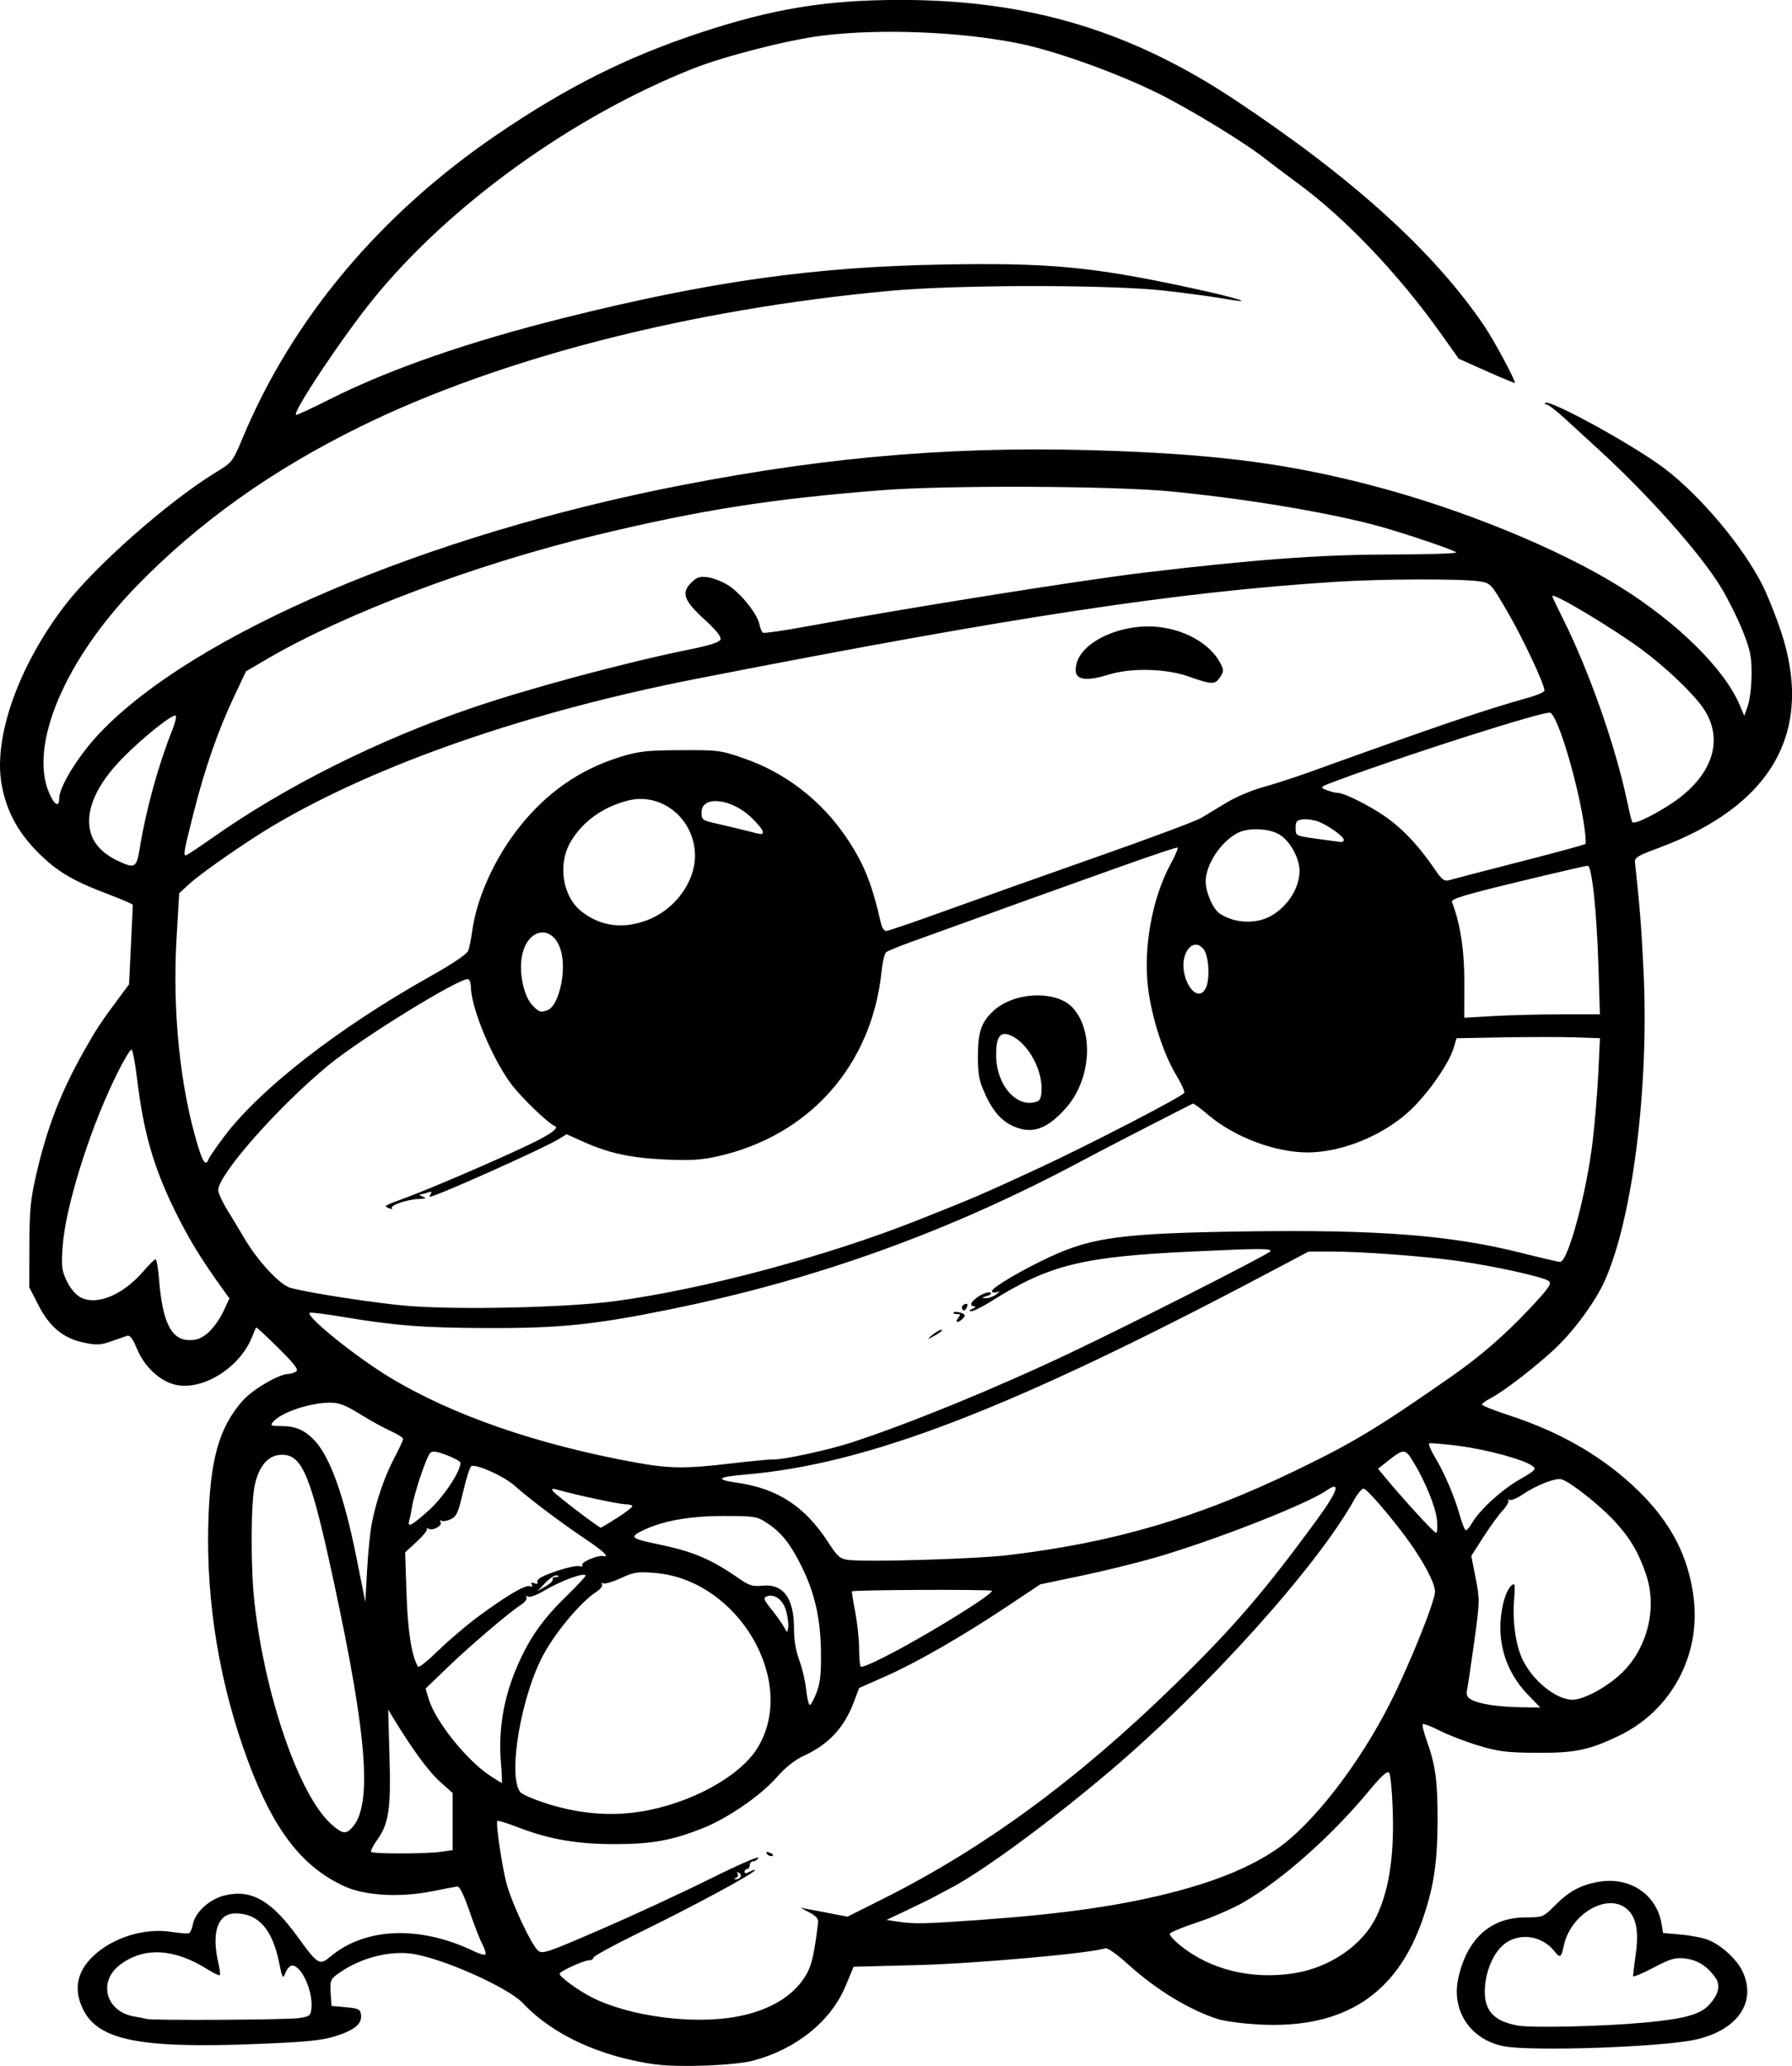 <?xml version="1.0" encoding="UTF-8" standalone="no"?>
<!-- Created with Inkscape (http://www.inkscape.org/) -->

<svg
   width="181.959mm"
   height="209.766mm"
   viewBox="0 0 181.959 209.766"
   version="1.1"
   id="svg1"
   xml:space="preserve"
   xmlns="http://www.w3.org/2000/svg"
   xmlns:svg="http://www.w3.org/2000/svg"><defs
     id="defs1" /><g
     id="layer1"
     transform="translate(-281.956,48.889)"><path
       style="fill:#000000"
       d="m 348.556,160.722 c -5.649,-0.787 -10.467,-3.007 -13.494,-6.219 -1.554,-1.649 -8.462,-4.698 -11.438,-5.048 -2.393,-0.281 -5.315,0.549 -7.425,2.109 -0.683,0.505 -0.747,0.686 -0.67,1.883 l 0.086,1.325 1.455,0.132 c 1.277,0.116 1.466,0.208 1.543,0.749 0.131,0.923 -0.639,1.575 -2.578,2.186 -1.424,0.448 -2.9,0.595 -8.083,0.802 -11.795,0.47 -16.045,-0.385 -17.572,-3.539 -0.973,-2.009 -0.617,-3.822 1.061,-5.406 2.001,-1.889 5.234,-2.875 7.978,-2.433 0.846,0.136 1.636,0.187 1.755,0.113 0.12,-0.074 0.287,-0.479 0.371,-0.901 0.25,-1.251 1.705,-2.56 3.257,-2.928 2.671,-0.635 4.705,0.522 7.355,4.184 2.068,2.858 2.243,2.965 3.336,2.045 3.547,-2.985 9.115,-3.193 14.605,-0.547 0.544,0.262 1.059,0.407 1.144,0.322 0.085,-0.085 -0.053,-0.553 -0.307,-1.04 -0.254,-0.486 -0.85,-2.016 -1.324,-3.398 -0.54,-1.573 -0.993,-2.496 -1.211,-2.467 -0.192,0.026 -1.361,0.248 -2.598,0.494 -3.251,0.646 -6.789,0.443 -8.869,-0.509 -4.303,-1.97 -7.18,-5.698 -9.773,-12.661 -2.881,-7.738 -4.277,-16.069 -4.052,-24.186 0.18,-6.518 1.077,-9.719 3.49,-12.461 0.997,-1.133 3.693,-2.708 4.651,-2.719 0.218,-0.002 0.565,-0.111 0.77,-0.241 0.288,-0.182 -0.124,-0.729 -1.809,-2.398 -1.2,-1.189 -2.211,-2.123 -2.246,-2.075 -0.035,0.048 -0.219,0.477 -0.409,0.954 -1.277,3.207 -5.163,5.572 -7.931,4.826 -1.529,-0.412 -3.03,-1.853 -3.756,-3.605 -0.437,-1.055 -0.717,-1.422 -1.012,-1.325 -0.224,0.074 -0.963,0.33 -1.641,0.569 -1.041,0.367 -1.465,0.387 -2.718,0.127 -2.105,-0.437 -3.508,-1.592 -4.648,-3.826 l -0.926,-1.815 0.017,-4.259 c 0.015,-3.656 0.118,-4.693 0.733,-7.331 1.105,-4.744 2.491,-8.291 4.898,-12.539 1.193,-2.106 1.631,-2.767 3.505,-5.292 l 0.982,-1.323 0.194,-3.969 c 0.107,-2.183 0.193,-4.028 0.192,-4.101 -0.001,-0.073 -1.12,-0.556 -2.487,-1.074 -3.644,-1.381 -5.18,-2.293 -7.13,-4.233 -2.075,-2.063 -3.268,-4.316 -3.725,-7.032 -0.795,-4.732 1.731,-11.867 6.358,-17.956 3.091,-4.068 10.638,-10.722 15.517,-13.681 1.541,-0.934 1.622,-1.041 2.619,-3.431 5.055,-12.118 13.99,-22.761 25.901,-30.85 7.047,-4.786 13.073,-7.809 20.436,-10.251 7.518,-2.494 12.957,-3.382 20.628,-3.368 12.878,0.023 23.238,3.136 33.805,10.157 11.988,7.966 20.167,15.378 25.284,22.913 0.998,1.47 3.256,5.678 3.12,5.814 -0.034,0.034 -1.329,-0.504 -2.878,-1.196 l -2.816,-1.258 -1.779,-2.506 c -4.261,-6.003 -9.656,-11.687 -14.45,-15.223 -1.493,-1.101 -2.952,-2.198 -3.243,-2.437 -1.911,-1.57 -7.703,-5.121 -11.082,-6.793 -4.179,-2.069 -10.377,-4.292 -14.053,-5.042 -5.996,-1.223 -14.264,-1.545 -20.161,-0.787 -3.453,0.444 -9.841,2.083 -12.992,3.334 -12.238,4.857 -24.68,13.821 -32.456,23.384 -3.149,3.872 -8.401,11.774 -7.826,11.774 0.132,0 1.648,-0.707 3.368,-1.572 6.176,-3.104 14.175,-5.877 24.029,-8.33 14.713,-3.663 25.203,-5.135 38.267,-5.369 10.725,-0.192 15.138,0.22 24.969,2.331 5.002,1.074 7.176,1.771 3.51,1.126 -1.057,-0.186 -3.708,-0.543 -5.891,-0.794 -5.52,-0.633 -20.995,-0.63 -27.914,0.005 -20.308,1.865 -39.661,6.824 -53.843,13.798 -8.969,4.41 -16.387,9.696 -22.676,16.157 -7.296,7.496 -10.986,16.202 -8.911,21.025 0.543,1.262 1.027,1.514 1.027,0.536 0,-1.167 1.957,-4.33 4.055,-6.552 9.529,-10.094 33.059,-20.142 59.023,-25.204 15.664,-3.054 28.879,-4.093 44.362,-3.49 10.727,0.418 17.578,1.342 25.778,3.477 9.147,2.381 19.023,6.415 25.314,10.34 5.805,3.621 10.546,8.304 12.091,11.941 l 0.48,1.129 0.366,-1.056 c 0.201,-0.581 0.369,-2.009 0.372,-3.173 0.006,-1.794 -0.13,-2.46 -0.887,-4.366 -0.492,-1.237 -1.466,-3.201 -2.164,-4.366 -2.064,-3.439 -7.365,-9.413 -12.569,-14.168 -1.028,-0.939 -2.55,-2.332 -3.381,-3.096 -0.832,-0.764 -1.648,-1.389 -1.813,-1.389 -0.165,0 -0.23,-0.07 -0.144,-0.157 0.424,-0.424 9.126,4.363 12.162,6.689 3.689,2.827 7.903,7.854 9.904,11.813 0.503,0.995 1.339,3.077 1.857,4.626 3.434,10.261 -0.882,17.833 -12.615,22.133 -1.838,0.674 -2.239,0.919 -2.193,1.341 0.513,4.778 0.658,6.61 0.873,11.078 0.571,11.815 -1.118,25.219 -3.968,31.507 -0.952,2.099 -3.091,5.013 -5,6.811 -1.961,1.846 -5.263,4.388 -6.579,5.064 -0.473,0.243 -0.859,0.528 -0.858,0.634 10e-4,0.105 1.276,0.608 2.832,1.118 5.322,1.741 9.734,4.345 13.201,7.789 3.219,3.198 4.946,6.582 5.459,10.699 0.733,5.873 -2.277,11.456 -7.549,14.002 -3.073,1.484 -4.511,1.779 -8.522,1.747 -2.911,-0.023 -3.798,-0.136 -5.767,-0.73 -1.28,-0.386 -3.048,-1.066 -3.929,-1.511 -0.881,-0.445 -1.665,-0.745 -1.743,-0.668 -0.078,0.077 0.106,0.829 0.408,1.671 0.887,2.47 1.11,4.107 1.1,8.091 -0.011,4.293 -0.384,6.773 -1.516,10.057 -2.626,7.619 -7.98,11.097 -16.45,10.686 -1.682,-0.082 -3.633,-0.332 -4.336,-0.557 -2.907,-0.93 -6.287,-2.992 -9.135,-5.572 -1.194,-1.081 -2.095,-1.706 -2.332,-1.616 -1.27,0.487 -13.084,1.547 -18.958,1.7 l -6.567,0.171 -0.82,1.966 c -1.492,3.576 -5.018,6.416 -9.397,7.57 -1.855,0.489 -7.508,0.708 -9.853,0.381 z m -36.248,-4.712 c 1.1,-0.165 1.197,-0.243 1.272,-1.02 0.167,-1.721 -1.012,-4.319 -1.959,-4.319 -0.211,0 -0.515,0.327 -0.674,0.728 -0.274,0.687 -0.311,0.625 -0.673,-1.124 -0.685,-3.312 -2.108,-4.895 -4.403,-4.895 -1.799,0 -2.464,1.899 -1.75,4.996 0.147,0.638 0.215,1.212 0.151,1.276 -0.064,0.064 -0.617,-0.2 -1.23,-0.586 -3.394,-2.142 -6.466,-2.305 -8.897,-0.472 -2.277,1.718 -1.444,4.768 1.435,5.249 0.541,0.09 1.103,0.205 1.249,0.254 0.499,0.169 14.287,0.092 15.478,-0.086 z m 44.563,-0.167 c 3.422,-0.655 5.925,-2.243 7.085,-4.494 0.457,-0.888 0.703,-2.045 1.071,-5.041 0.045,-0.368 -0.216,-0.675 -0.861,-1.015 l -0.926,-0.488 0.794,0.146 c 0.437,0.081 1.509,0.285 2.383,0.454 l 1.59,0.308 3.503,-1.755 c 10.392,-5.207 19.836,-12.135 29.798,-21.856 5.911,-5.768 9.098,-9.475 14.449,-16.806 2.048,-2.806 2.385,-3.897 0.879,-2.848 -2.018,1.406 -11.491,5.11 -17.486,6.837 -1.851,0.533 -5.211,1.356 -7.466,1.827 l -4.101,0.858 -3.307,2.205 c -4.587,3.058 -9.216,5.721 -12.393,7.128 l -2.688,1.191 -0.546,1.442 c -0.982,2.595 -2.555,4.285 -5.055,5.431 -0.943,0.432 -1.875,1.173 -2.803,2.229 -1.621,1.843 -5.002,4.161 -7.511,5.149 -3.125,1.23 -5.122,1.593 -8.825,1.601 -3.888,0.009 -6.752,-0.486 -9.908,-1.71 -1.084,-0.421 -2.025,-0.71 -2.091,-0.644 -0.182,0.182 0.457,4.539 0.93,6.345 0.503,1.918 2.495,6.185 3.173,6.793 0.46,0.413 0.833,0.289 6.441,-2.141 3.274,-1.419 8.235,-3.715 11.024,-5.102 2.789,-1.387 5.009,-2.36 4.933,-2.161 -0.076,0.199 -0.304,0.361 -0.507,0.361 -0.203,0 -0.369,0.179 -0.369,0.397 0,0.218 -0.119,0.397 -0.265,0.397 -0.146,0 -0.265,0.123 -0.265,0.274 0,0.186 0.17,0.183 0.529,-0.009 0.291,-0.156 0.529,-0.228 0.529,-0.161 0,0.294 -6.165,3.624 -11.84,6.396 -2.51,1.226 -4.564,2.349 -4.564,2.495 0,0.146 -0.197,0.266 -0.438,0.266 -0.529,0 -2.976,1.118 -2.991,1.367 -0.018,0.301 1.909,1.706 3.308,2.412 3.837,1.934 10.318,2.777 14.786,1.922 z m 2.932,-16.545 c -0.093,-0.15 0.013,-0.194 0.249,-0.104 0.458,0.176 0.542,0.366 0.162,0.366 -0.137,0 -0.322,-0.118 -0.411,-0.262 z m 53.576,12.154 c 3.612,-0.576 6.907,-2.83 8.302,-5.68 1.273,-2.6 1.829,-6.032 1.702,-10.513 -0.061,-2.177 -0.231,-4.024 -0.384,-4.177 -0.188,-0.188 -0.803,0.367 -1.97,1.78 -3.833,4.638 -8.866,9.108 -12.854,11.418 -1.043,0.604 -3.123,1.504 -4.622,2.001 -1.499,0.496 -2.765,1.02 -2.812,1.163 -0.048,0.144 0.425,0.676 1.05,1.183 3.06,2.481 7.284,3.511 11.588,2.824 z m -32.015,-5.404 c 8.665,-0.616 14.596,-1.475 19.976,-2.891 4.309,-1.134 7.632,-2.523 10.184,-4.258 3.681,-2.502 8.466,-8.664 11.648,-15 1.969,-3.921 4.494,-10.211 4.494,-11.195 0,-0.81 -1.084,-2.907 -2.6,-5.027 -1.675,-2.344 -4.316,-5.424 -4.651,-5.424 -0.179,0 -0.607,0.506 -0.951,1.124 -3.794,6.819 -14.951,19.206 -24.872,27.612 -6.033,5.112 -13.006,10.226 -16.14,11.837 -0.509,0.262 -1.194,0.627 -1.522,0.812 -0.328,0.185 -1.578,0.801 -2.778,1.37 l -2.182,1.034 1.058,0.161 c 1.747,0.266 2.673,0.248 8.334,-0.154 z m -24.221,-4.354 c 0.084,-0.135 0.013,-0.332 -0.158,-0.438 -0.185,-0.114 -0.239,-0.077 -0.135,0.091 0.096,0.156 0.025,0.343 -0.158,0.417 -0.238,0.096 -0.243,0.14 -0.017,0.155 0.173,0.011 0.384,-0.09 0.467,-0.225 z m -30.453,-2.568 1.228,-0.168 v -2.9 -2.9 l -1.322,-1.188 c -1.149,-1.033 -2.799,-3.285 -4.687,-6.398 l -0.54,-0.891 0.136,4.751 c 0.153,5.353 -0.07,6.857 -1.268,8.51 -0.413,0.57 -0.679,1.108 -0.592,1.196 0.211,0.211 5.489,0.204 7.045,-0.009 z m -8.975,-2.46 c 2.054,-2.27 1.545,-9.117 -1.852,-24.888 -2.344,-10.886 -3.192,-12.965 -5.284,-12.965 -1.342,0 -2.307,1.073 -2.751,3.058 -0.413,1.844 -0.427,8.517 -0.026,12.023 1.088,9.517 4.531,19.465 7.746,22.382 1.14,1.035 1.52,1.103 2.166,0.389 z m 29.252,-1.616 c 5.035,-0.794 10.094,-3.539 11.896,-6.455 4.138,-6.695 -1.908,-17.065 -10.367,-17.78 -1.785,-0.151 -2.141,-0.098 -3.506,0.528 -0.836,0.383 -1.644,0.618 -1.796,0.524 -0.153,-0.094 -0.2,-0.047 -0.106,0.105 0.094,0.152 -0.155,0.486 -0.554,0.743 -1.522,0.979 -3.953,3.83 -5.295,6.211 -2.34,4.151 -3.785,12.531 -2.439,14.153 0.166,0.2 1.219,0.669 2.34,1.042 3.366,1.121 6.644,1.431 9.828,0.928 z m -14.155,-5.082 c -0.247,-3.003 0.23,-6.127 1.372,-8.98 1.271,-3.175 2.663,-5.254 5.142,-7.677 1.147,-1.121 2.085,-2.117 2.085,-2.214 0,-0.414 -2.491,0.495 -4.292,1.566 -0.687,0.409 -1.39,0.656 -1.562,0.549 -0.185,-0.115 -0.244,-0.081 -0.142,0.083 0.094,0.152 -0.155,0.489 -0.554,0.748 -1.266,0.824 -5.144,4.13 -7.458,6.359 l -2.235,2.153 0.314,1.047 c 0.682,2.275 3.877,6.261 6.273,7.825 0.582,0.38 1.099,0.698 1.148,0.707 0.049,0.009 0.009,-0.967 -0.09,-2.167 z m 104.33,-6.747 c -2.458,-2.535 -3.358,-5.817 -2.553,-9.307 0.171,-0.739 0.519,-1.533 0.775,-1.764 0.441,-0.399 0.458,-0.319 0.322,1.522 -0.156,2.113 0.189,4.498 0.852,5.895 1.039,2.19 3.424,4.117 5.096,4.117 1.235,0 3.84,-1.476 5.267,-2.986 2.426,-2.565 3.303,-6.434 2.202,-9.714 -0.763,-2.275 -1.671,-3.796 -3.298,-5.526 -1.546,-1.644 -4.488,-3.949 -5.302,-4.153 -0.633,-0.159 -2.583,0.612 -4.02,1.589 -0.533,0.362 -1.099,0.586 -1.256,0.496 -0.158,-0.09 -0.205,-0.072 -0.106,0.038 0.099,0.111 -0.169,0.585 -0.596,1.054 -0.427,0.469 -1.316,1.696 -1.975,2.727 l -1.199,1.874 0.441,2.244 c 0.425,2.162 0.42,2.395 -0.129,6.37 -0.314,2.269 -0.64,4.474 -0.725,4.9 -0.124,0.62 -0.038,0.837 0.435,1.09 0.823,0.44 2.691,0.724 5.013,0.76 l 1.974,0.031 z m -72.272,-0.265 c 0.376,-0.975 0.476,-1.909 0.446,-4.167 -0.045,-3.417 -0.653,-6.034 -2.042,-8.793 -1.117,-2.218 -2.015,-3.327 -3.453,-4.263 -1.023,-0.666 -1.255,-0.703 -4.388,-0.703 -3.517,0 -6.295,0.509 -8.315,1.522 -1.26,0.632 -1.074,0.78 1.701,1.355 3.534,0.732 5.345,1.502 8.202,3.49 0.997,0.693 1.374,0.809 2.319,0.709 2.138,-0.227 3.238,1.248 3.238,4.342 9e-5,1.178 0.187,2.305 0.535,3.22 0.294,0.774 0.609,2.114 0.699,2.977 0.09,0.863 0.256,1.569 0.369,1.569 0.113,0 0.423,-0.566 0.69,-1.257 z m -34.44,-7.65 c 2.896,-2.152 4.882,-3.326 5.336,-3.151 0.242,0.093 0.311,0.034 0.19,-0.161 -0.128,-0.207 -0.041,-0.25 0.265,-0.132 0.256,0.098 0.387,0.066 0.301,-0.074 -0.084,-0.137 0.097,-0.382 0.404,-0.546 1.07,-0.573 3.506,-1.269 3.905,-1.116 0.229,0.088 0.332,0.042 0.24,-0.107 -0.177,-0.286 1.575,-1.036 2.152,-0.922 0.693,0.137 -0.018,-0.516 -2.029,-1.867 -2.398,-1.61 -5.601,-4.031 -6.989,-5.283 -1.055,-0.951 -3.945,-2.247 -4.394,-1.969 -0.149,0.092 -0.525,1.267 -0.835,2.612 -0.484,2.093 -0.663,2.491 -1.246,2.766 -0.374,0.177 -0.802,0.247 -0.949,0.155 -0.149,-0.092 -0.188,-0.035 -0.088,0.126 0.228,0.368 -0.791,0.937 -1.229,0.685 -0.179,-0.103 -0.248,-0.1 -0.153,0.006 0.095,0.106 -0.365,0.689 -1.022,1.295 l -1.195,1.102 0.142,4.238 c 0.127,3.802 0.525,6.312 1.17,7.374 0.075,0.124 0.986,-0.603 2.023,-1.616 1.037,-1.013 2.838,-2.55 4.002,-3.415 z m 46.247,1.315 c 3.538,-2.092 6.008,-3.734 6.008,-3.994 1e-5,-0.161 -14.042,-0.106 -14.218,0.055 -0.034,0.032 0.114,0.983 0.331,2.113 0.216,1.13 0.393,2.799 0.393,3.708 0,0.909 0.074,1.726 0.164,1.816 0.214,0.214 3.595,-1.494 7.322,-3.698 z m -14.891,-1.925 c -0.31,-1.152 -1.182,-1.81 -1.989,-1.5 -0.365,0.14 -0.291,0.341 0.477,1.292 0.5,0.619 1.072,1.423 1.27,1.787 0.352,0.647 0.362,0.649 0.448,0.087 0.048,-0.316 -0.044,-1.066 -0.206,-1.665 z m -42.074,-8.935 c 0.456,-2.309 1.308,-4.778 2.292,-6.64 0.487,-0.922 0.885,-1.782 0.885,-1.912 0,-0.13 -0.566,-0.491 -1.257,-0.802 -0.691,-0.311 -2.1,-1.088 -3.131,-1.726 -1.479,-0.916 -2.12,-1.16 -3.043,-1.157 -2.059,0.005 -4.983,0.998 -5.784,1.964 -0.304,0.366 -0.2,0.414 0.892,0.414 1.414,0 2.364,0.423 3.364,1.498 1.564,1.682 2.988,5.682 4.223,11.864 l 0.899,4.498 0.179,-3.238 c 0.098,-1.781 0.314,-3.924 0.48,-4.763 z m 18.361,5.703 c -0.073,-0.119 0.082,-0.225 0.345,-0.237 0.312,-0.014 0.356,-0.07 0.127,-0.161 -0.193,-0.077 -0.729,0.251 -1.191,0.729 l -0.839,0.869 0.846,-0.492 c 0.465,-0.271 0.785,-0.589 0.712,-0.708 z m 46.2,-2.455 c 10.726,-1.27 19.178,-3.747 29.104,-8.53 5.939,-2.862 8.423,-4.358 15.916,-9.584 2.925,-2.041 5.355,-4.138 7.866,-6.792 1.974,-2.086 2.372,-2.638 2.094,-2.903 -0.433,-0.413 -5.514,-1.542 -9.34,-2.076 -3.474,-0.485 -9.825,-0.95 -12.882,-0.944 l -2.199,0.004 -4.498,2.376 c -25.803,13.631 -40.288,19.204 -52.652,20.258 -2.905,0.248 -3.175,0.503 -0.882,0.833 4.115,0.592 6.898,2.411 9.247,6.043 0.948,1.466 1.202,1.689 2.047,1.796 1.857,0.236 12.902,-0.092 16.178,-0.48 z m 43.602,-3.516 c -0.129,-1.343 -1.164,-3.903 -2.404,-5.951 -0.844,-1.394 -0.966,-1.393 -2.748,0.026 l -0.841,0.669 0.67,0.809 c 1.852,2.237 5.008,5.683 5.212,5.693 0.128,0.006 0.178,-0.554 0.111,-1.246 z m 3.555,0.246 c 0.801,-1.356 2.965,-3.339 4.799,-4.397 1.652,-0.954 1.765,-1.073 1.322,-1.397 -0.888,-0.649 -4.585,-1.656 -7.452,-2.029 -1.558,-0.203 -2.918,-0.318 -3.022,-0.255 -0.104,0.063 0.149,0.675 0.563,1.36 0.974,1.613 2.007,4.026 2.545,5.943 0.235,0.837 0.512,1.521 0.615,1.521 0.104,0 0.387,-0.336 0.63,-0.746 z M 344.607,105.23 c 0.856,-0.546 1.559,-1.081 1.562,-1.191 0.003,-0.109 -0.322,-0.2 -0.722,-0.201 -0.638,-0.002 -5.145,-0.969 -6.921,-1.484 -0.474,-0.138 -0.584,-0.1 -0.431,0.147 0.187,0.302 4.649,3.713 4.864,3.718 0.05,0.001 0.792,-0.444 1.648,-0.99 z m -19.124,-0.761 c 1.482,-1.322 3.229,-3.938 3.229,-4.835 0,-0.14 -0.625,-0.49 -1.389,-0.779 -1.056,-0.4 -1.462,-0.452 -1.692,-0.217 -0.364,0.37 -1.584,3.977 -1.822,5.389 -0.093,0.553 -0.227,1.213 -0.297,1.468 -0.209,0.761 0.218,0.539 1.972,-1.026 z m 30.654,-4.766 c 2.015,-0.239 3.961,-0.423 4.325,-0.409 0.989,0.038 5.594,-0.957 7.897,-1.706 5.828,-1.895 14.589,-5.478 22.152,-9.061 6.354,-3.01 20.345,-10.11 20.442,-10.374 0.11,-0.299 -1.052,-0.296 -7.914,0.025 -11.237,0.525 -14.535,1.343 -20.484,5.081 -0.873,0.549 -1.766,0.99 -1.984,0.981 -0.263,-0.011 -0.218,-0.093 0.132,-0.243 0.291,-0.125 0.38,-0.236 0.198,-0.246 -0.593,-0.033 -0.349,-0.545 0.51,-1.067 0.463,-0.281 0.967,-0.434 1.122,-0.338 0.155,0.096 -0.015,0.256 -0.378,0.357 -0.558,0.155 -0.575,0.187 -0.114,0.21 0.3,0.015 0.776,-0.153 1.058,-0.371 0.428,-0.331 0.437,-0.371 0.051,-0.236 -0.255,0.089 -0.463,0.035 -0.463,-0.12 0,-0.353 3.123,-2.188 5.935,-3.487 4.268,-1.972 7.387,-2.378 19.62,-2.559 13.624,-0.201 21.013,0.37 28.201,2.181 1.997,0.503 3.761,0.915 3.919,0.915 0.811,0 2.693,-6.977 3.319,-12.303 0.222,-1.892 0.478,-5.008 0.569,-6.926 l 0.165,-3.486 -2.487,-0.086 c -1.368,-0.047 -4.644,-0.047 -7.28,7.14e-4 l -4.793,0.087 -0.301,1.005 c -0.484,1.615 -2.716,4.783 -4.538,6.439 -2.725,2.478 -6.827,4.138 -10.259,4.152 -3.3,0.013 -7.48,-1.563 -10.121,-3.817 -0.781,-0.667 -1.486,-1.18 -1.565,-1.14 -5.055,2.571 -9.209,4.715 -11.388,5.879 -13.244,7.073 -26.744,11.948 -41.407,14.952 -7.916,1.622 -11.434,1.986 -18.918,1.957 -6.543,-0.025 -9.278,-0.241 -14.801,-1.166 -1.665,-0.279 -3.085,-0.449 -3.156,-0.379 -0.382,0.382 4.623,4.419 8.083,6.521 6.351,3.858 15.056,6.873 25.087,8.689 3.368,0.61 5.036,0.625 9.566,0.088 z m 20.464,-13.036 c 0.364,-0.298 0.781,-0.542 0.926,-0.543 0.283,-0.002 -0.195,0.364 -1.058,0.81 -0.351,0.182 -0.307,0.092 0.132,-0.268 z m 2.646,-1.743 c 0.272,-0.328 0.247,-0.397 -0.144,-0.397 -0.26,0 -0.403,-0.07 -0.317,-0.156 0.086,-0.086 0.41,-0.076 0.719,0.022 0.451,0.143 0.501,0.254 0.252,0.553 -0.171,0.206 -0.43,0.375 -0.575,0.375 -0.148,0 -0.119,-0.175 0.065,-0.397 z m 0.426,-0.88 c -0.093,-0.151 -0.041,-0.354 0.117,-0.452 0.393,-0.243 0.532,-0.05 0.27,0.375 -0.141,0.227 -0.277,0.255 -0.387,0.077 z m -76.558,2.356 c 0.484,-0.425 1.163,-1.377 1.509,-2.116 l 0.629,-1.343 -0.852,-1.186 c -2.058,-2.865 -3.332,-4.961 -4.667,-7.678 -2.199,-4.475 -3.213,-8.016 -3.875,-13.539 -0.172,-1.43 -0.408,-2.711 -0.526,-2.847 -0.119,-0.136 -0.926,1.241 -1.807,3.084 -2.62,5.477 -4.939,13.003 -5.211,16.912 -0.141,2.024 -0.091,2.428 0.434,3.513 0.362,0.747 0.909,1.389 1.4,1.643 1.652,0.854 4.311,-0.261 6.382,-2.676 0.564,-0.657 1.112,-1.195 1.219,-1.195 0.106,0 0.262,0.863 0.345,1.918 0.356,4.491 1.244,6.284 3.114,6.284 0.756,0 1.257,-0.203 1.906,-0.773 z m 41.287,-3.181 c 8.915,-1.193 21.411,-4.529 30.612,-8.173 5.859,-2.32 6.587,-2.633 12.435,-5.34 4.994,-2.312 14.652,-7.309 14.762,-7.638 0.053,-0.16 -0.324,-0.982 -0.838,-1.829 -1.259,-2.073 -2.451,-5.743 -2.832,-8.72 -0.526,-4.115 0.391,-9.212 2.287,-12.7 0.494,-0.91 0.803,-1.654 0.686,-1.654 -0.429,0 -6.893,2.29 -27.03,9.577 -1.237,0.448 -2.381,0.918 -2.543,1.045 -0.162,0.127 -0.372,0.988 -0.467,1.913 -0.981,9.579 -7.337,16.744 -16.699,18.827 -1.596,0.355 -2.774,0.425 -5.263,0.313 -3.504,-0.158 -5.739,-0.644 -8.335,-1.81 l -1.689,-0.759 -0.824,0.505 c -1.554,0.952 -12.489,5.844 -13.062,5.844 -0.053,0 -0.01,-0.139 0.095,-0.31 0.13,-0.211 0.044,-0.253 -0.271,-0.132 -0.254,0.097 -0.601,0.186 -0.771,0.196 -0.17,0.01 -0.071,0.115 0.22,0.232 0.424,0.171 0.345,0.218 -0.397,0.236 -1.125,0.027 -2.99,0.669 -2.722,0.936 0.106,0.106 -0.017,0.112 -0.274,0.014 -0.613,-0.235 -0.63,-0.225 1.812,-1.128 2.493,-0.922 9.1,-3.767 12.333,-5.31 2.219,-1.059 3.147,-1.729 2.657,-1.918 -0.644,-0.248 -3.391,-2.888 -4.398,-4.228 -1.956,-2.602 -4.117,-7.815 -4.117,-9.932 0,-0.322 -0.114,-0.655 -0.252,-0.741 -0.572,-0.354 -10.734,5.884 -14.168,8.696 -5.059,4.144 -11.264,11.171 -11.234,12.723 0.006,0.294 0.415,1.189 0.909,1.989 0.494,0.8 1.255,2.064 1.691,2.807 1.405,2.396 3.644,4.814 4.74,5.118 1.917,0.532 8.966,1.608 12.097,1.847 5.282,0.404 16.034,0.147 20.849,-0.497 z m 40.835,-17.607 c -1.42,-0.497 -2.375,-1.499 -3.245,-3.403 -0.63,-1.378 -0.744,-1.972 -0.743,-3.876 10e-4,-2.384 0.34,-3.402 1.507,-4.523 2.109,-2.028 6.521,-2.208 8.168,-0.333 2.16,2.46 1.791,7.325 -0.773,10.176 -1.795,1.996 -3.204,2.558 -4.914,1.958 z m 2.059,-2.677 c 0.294,-0.113 0.419,-0.508 0.419,-1.331 0,-2.024 -1.361,-4.454 -2.957,-5.279 -1.192,-0.616 -1.668,-0.057 -1.654,1.947 0.02,3.072 2.154,5.445 4.193,4.663 z m -84.155,5.855 c 0.083,-0.215 0.802,-1.257 1.599,-2.315 3.635,-4.827 11.594,-11.01 20.886,-16.224 2.263,-1.27 3.74,-2.265 3.87,-2.608 0.115,-0.305 0.298,-1.204 0.407,-1.998 0.463,-3.385 2.27,-7.382 4.762,-10.533 2.801,-3.542 6.172,-5.887 10.284,-7.153 1.872,-0.576 2.672,-0.666 6.122,-0.683 3.818,-0.02 4.063,0.012 6.441,0.838 4.194,1.456 7.819,4.253 10.359,7.995 1.791,2.638 2.617,4.685 3.55,8.798 0.091,0.4 0.323,0.728 0.516,0.728 0.193,0 2.959,-0.946 6.147,-2.102 3.187,-1.156 10.081,-3.607 15.32,-5.447 5.239,-1.84 9.962,-3.603 10.497,-3.918 0.534,-0.315 1.708,-1.023 2.609,-1.573 0.901,-0.551 2.547,-1.25 3.659,-1.554 1.112,-0.304 3.271,-1.004 4.799,-1.555 13.012,-4.693 17.784,-6.316 22.159,-7.536 0.909,-0.254 1.654,-0.58 1.654,-0.725 0,-0.642 -2.221,-5.37 -3.766,-8.014 -1.684,-2.883 -1.698,-2.899 -2.866,-3.077 -1.823,-0.278 -9.989,-0.247 -14.672,0.055 -16.118,1.039 -32.56,3.534 -64.686,9.817 -17.221,3.368 -32.528,8.675 -43.127,14.953 -2.603,1.542 -7.229,4.753 -8.438,5.858 l -1.074,0.981 -0.266,4.498 c -0.441,7.435 0.344,15.146 2.147,21.101 0.538,1.778 0.826,2.139 1.112,1.395 z m 99.522,-48.989 c -2.282,-0.811 -5.799,-0.903 -8.07,-0.212 -2.751,0.837 -3.73,0.515 -3.326,-1.095 0.553,-2.204 4.32,-3.994 7.915,-3.761 2.925,0.189 5.648,1.699 6.687,3.707 0.36,0.696 0.358,0.84 -0.02,1.416 -0.514,0.784 -0.837,0.779 -3.186,-0.056 z m 37.807,34.3 3.94,-0.001 -0.148,-4.829 c -0.172,-5.627 -0.663,-10.25 -1.089,-10.259 -0.161,-0.004 -3.362,0.736 -7.113,1.644 -5.507,1.333 -6.791,1.727 -6.669,2.043 0.852,2.222 1.262,4.903 1.252,8.198 l -0.011,3.545 2.949,-0.17 c 1.622,-0.093 4.722,-0.17 6.889,-0.171 z m -102.906,-0.43 c 1.065,-0.409 1.866,-3.605 1.428,-5.696 -0.656,-3.133 -3.586,-2.827 -4.074,0.426 -0.247,1.645 0.255,3.868 1.072,4.749 0.667,0.72 0.876,0.789 1.575,0.521 z m 66.81,-2.2 c 0.463,-0.864 0.336,-3.322 -0.206,-3.99 -0.652,-0.806 -1.514,-0.509 -1.897,0.652 -0.694,2.104 1.175,5.072 2.103,3.339 z m -56.703,-6.934 c 2.769,-1.036 4.854,-3.84 4.854,-6.527 0,-3.716 -3.35,-6.489 -6.793,-5.622 -2.548,0.642 -4.628,2.137 -5.833,4.191 -1.353,2.308 -0.818,5.613 1.153,7.115 1.941,1.481 4.158,1.763 6.618,0.842 z m 63.464,-0.503 c 1.667,-1.012 2.774,-2.818 2.774,-4.527 0,-1.217 -0.905,-2.904 -1.931,-3.598 -1.037,-0.702 -3.236,-0.813 -4.366,-0.221 -1.704,0.893 -3.228,3.208 -3.228,4.904 0,1.144 0.738,2.827 1.443,3.289 1.55,1.015 3.782,1.08 5.308,0.153 z m 25.088,-5.407 c 3.614,-0.926 6.638,-1.749 6.718,-1.83 0.081,-0.081 -0.002,-1.072 -0.183,-2.204 -0.723,-4.51 -2.65,-10.834 -3.388,-11.117 -0.543,-0.209 -13.782,3.994 -21.361,6.78 -2.056,0.756 -2.095,0.786 -1.372,1.066 0.41,0.158 0.918,0.288 1.13,0.288 0.743,0 3.697,1.52 5.273,2.715 1.649,1.249 3.101,2.841 4.604,5.047 0.715,1.049 0.975,1.249 1.439,1.109 0.312,-0.094 3.524,-0.929 7.138,-1.855 z M 296.169,37.1 c 0.613,-3.765 1.88,-8.363 3.244,-11.771 0.305,-0.762 0.481,-1.459 0.391,-1.549 -0.257,-0.257 -3.313,2.178 -5.399,4.3 -2.694,2.741 -3.834,5.38 -3.254,7.533 0.321,1.193 1.285,2.201 2.769,2.897 1.767,0.829 1.898,0.747 2.249,-1.41 z m 7.37,-0.937 c 7.401,-5.211 16.754,-9.895 26.269,-13.154 5.895,-2.019 15.715,-4.655 22.278,-5.98 1.946,-0.393 2.918,-0.71 3.024,-0.987 0.106,-0.276 -0.412,-0.928 -1.596,-2.011 -2.111,-1.93 -2.406,-2.723 -1.391,-3.738 0.587,-0.587 0.876,-0.684 1.701,-0.574 0.547,0.073 1.482,0.441 2.078,0.818 1.273,0.804 2.949,2.897 3.159,3.945 0.081,0.405 0.246,0.797 0.367,0.872 0.121,0.075 2.159,-0.221 4.53,-0.658 10.109,-1.86 27.842,-4.688 34.076,-5.434 11.135,-1.332 17.942,-1.837 24.924,-1.849 3.885,-0.007 6.972,-0.104 6.859,-0.217 C 429.53,6.909 423.72,4.971 421.275,4.347 416.03,3.008 408.3,1.74 400.944,1.013 395.169,0.442 378.179,0.363 371.575,0.877 360.352,1.749 353.163,2.875 342.603,5.415 330.31,8.371 316.969,13.39 309.031,18.044 l -2.098,1.23 -1.255,2.662 c -1.616,3.428 -2.95,7.282 -4.096,11.834 -0.947,3.761 -1.024,4.189 -0.755,4.189 0.088,0 1.308,-0.809 2.712,-1.797 z m 114.868,0.223 c 0,-0.338 -1.523,-1.439 -2.551,-1.844 -0.457,-0.18 -1.172,-0.288 -1.587,-0.241 -0.644,0.074 -0.756,0.204 -0.756,0.88 0,0.791 0.006,0.795 2.117,1.087 1.164,0.161 2.265,0.31 2.447,0.331 0.182,0.02 0.331,-0.076 0.331,-0.214 z m -59.002,-0.853 c 0,-0.17 -0.516,-0.804 -1.146,-1.408 -2.06,-1.974 -5.071,-2.285 -5.071,-0.524 0,0.746 0.083,0.806 1.587,1.145 0.873,0.197 2.183,0.509 2.91,0.694 1.767,0.45 1.72,0.447 1.72,0.094 z m 91.957,-2.629 c 4.587,-2.897 5.869,-6.889 3.288,-10.24 -1.212,-1.574 -3.693,-3.899 -5.948,-5.574 -2.935,-2.18 -9.128,-5.883 -9.128,-5.458 0,0.08 0.483,1.105 1.073,2.279 2.606,5.183 5.31,12.84 6.483,18.359 0.247,1.164 0.497,2.199 0.554,2.299 0.153,0.269 1.785,-0.471 3.678,-1.666 z M 434.632,158.863 c -3.355,-0.663 -5.314,-3.581 -4.609,-6.866 0.856,-3.994 3.252,-6.19 6.772,-6.209 1.843,-0.01 1.858,-0.016 3.056,-1.221 1.403,-1.411 2.532,-2.033 4.305,-2.374 3.203,-0.615 6.006,1.212 6.514,4.247 l 0.155,0.926 1.848,0.166 c 1.016,0.091 2.274,0.344 2.793,0.562 1.361,0.57 2.899,2.011 3.456,3.238 1.404,3.091 -0.547,5.897 -4.769,6.857 -3.378,0.768 -16.716,1.229 -19.522,0.674 z m 14.333,-2.4 c 4.022,-0.372 5.656,-0.824 6.543,-1.809 1.014,-1.126 1.186,-2.016 0.553,-2.864 -0.829,-1.111 -1.797,-1.696 -3.033,-1.836 -0.983,-0.111 -1.465,0.032 -3.205,0.949 -1.127,0.593 -2.049,0.971 -2.049,0.84 0,-0.131 0.125,-1.136 0.277,-2.233 0.334,-2.403 0.029,-3.851 -0.981,-4.645 -2.001,-1.574 -5.643,0.606 -6.324,3.785 -0.267,1.244 -0.374,1.308 -0.954,0.57 -1.198,-1.523 -3.365,-1.904 -4.904,-0.863 -1.145,0.774 -2.01,2.584 -2.148,4.492 -0.167,2.315 0.801,3.459 3.31,3.913 1.459,0.264 8.619,0.098 12.915,-0.3 z"
       id="path75" /></g></svg>
